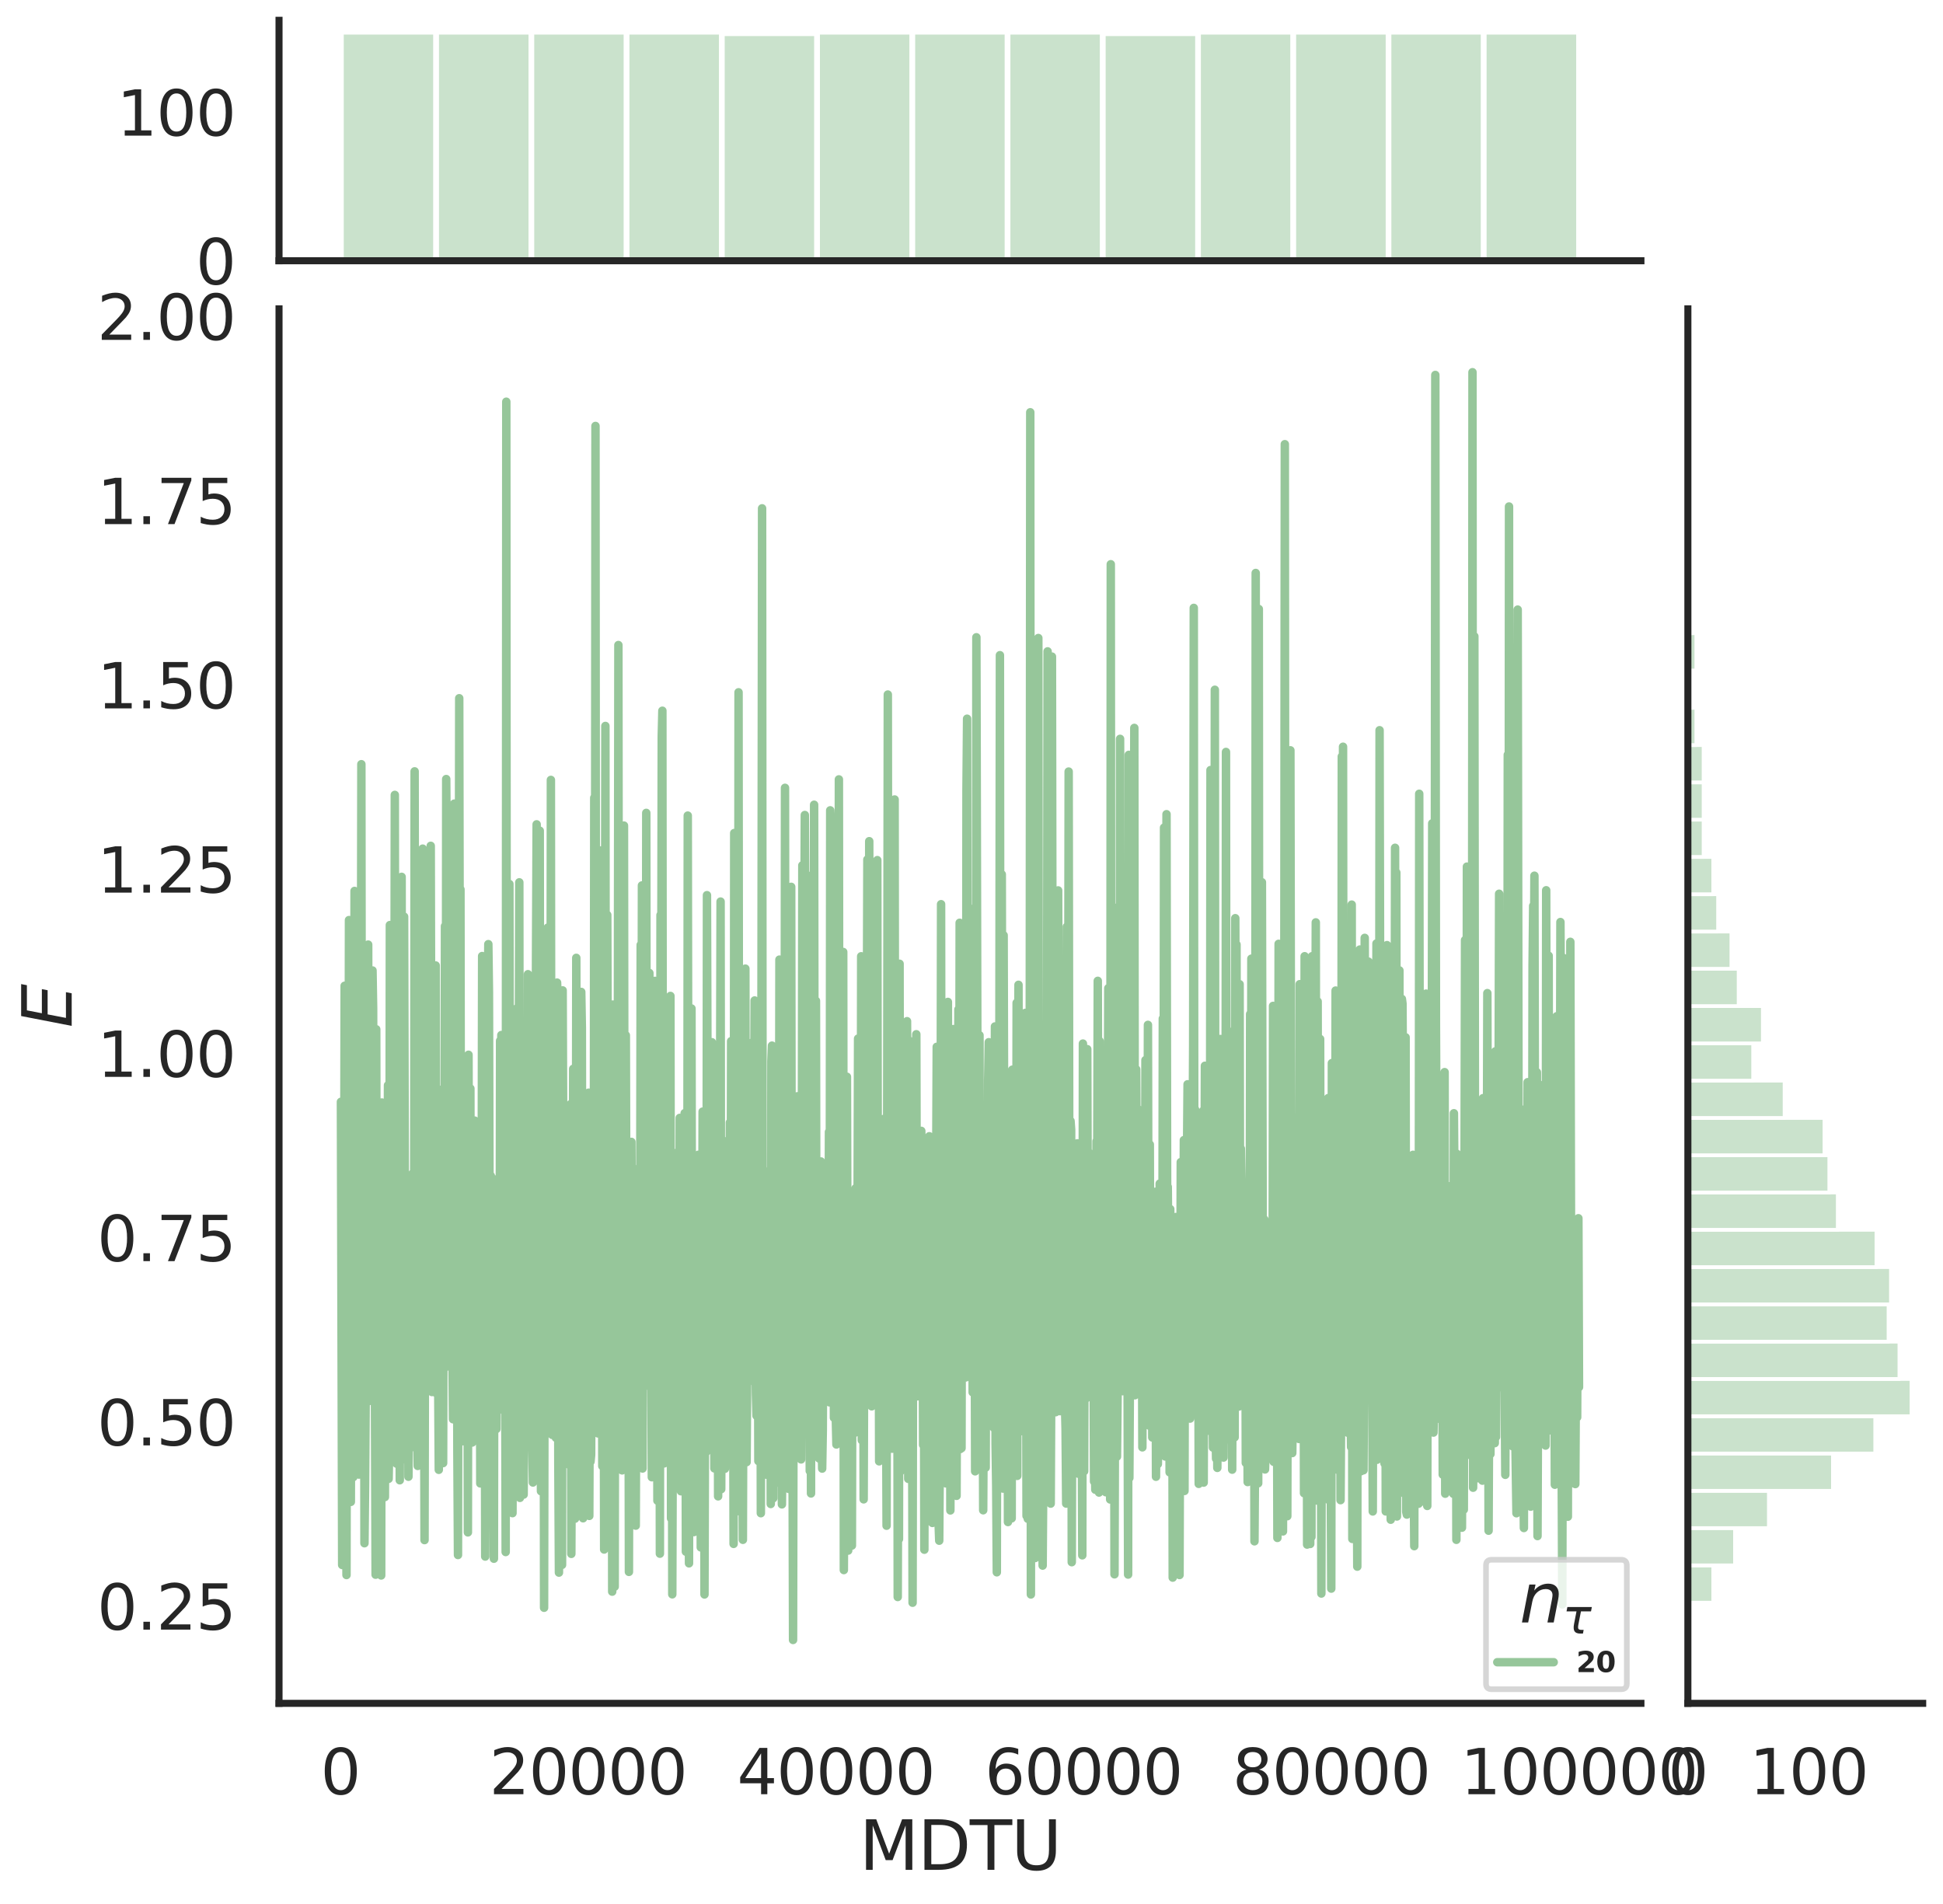 <?xml version="1.0" encoding="utf-8" standalone="no"?>
<!DOCTYPE svg PUBLIC "-//W3C//DTD SVG 1.1//EN"
  "http://www.w3.org/Graphics/SVG/1.1/DTD/svg11.dtd">
<svg height="675.079pt" version="1.1" viewBox="0 0 688.772 675.079" width="688.772pt" xmlns="http://www.w3.org/2000/svg" xmlns:xlink="http://www.w3.org/1999/xlink">
 <defs>
  <style type="text/css">*{stroke-linecap:butt;stroke-linejoin:round;}</style>
 </defs>
 <g id="figure_1">
  <g id="patch_1">
   <path d="M 0 675.079 
L 688.772 675.079 
L 688.772 0 
L 0 0 
z
" style="fill:#ffffff;"/>
  </g>
  <g id="axes_1">
   <g id="patch_2">
    <path d="M 98.912 603.86 
L 581.687 603.86 
L 581.687 109.485 
L 98.912 109.485 
z
" style="fill:none;"/>
   </g>
   <g id="matplotlib.axis_1">
    <g id="xtick_1">
     <g id="text_1">
      <!-- 0 -->
      <g style="fill:#262626;" transform="translate(113.638 636.077)scale(0.22 -0.22)">
       <defs>
        <path d="M 2034 4250 
Q 1547 4250 1301 3770 
Q 1056 3291 1056 2328 
Q 1056 1369 1301 889 
Q 1547 409 2034 409 
Q 2525 409 2770 889 
Q 3016 1369 3016 2328 
Q 3016 3291 2770 3770 
Q 2525 4250 2034 4250 
z
M 2034 4750 
Q 2819 4750 3233 4129 
Q 3647 3509 3647 2328 
Q 3647 1150 3233 529 
Q 2819 -91 2034 -91 
Q 1250 -91 836 529 
Q 422 1150 422 2328 
Q 422 3509 836 4129 
Q 1250 4750 2034 4750 
z
" id="DejaVuSans-30" transform="scale(0.016)"/>
       </defs>
       <use xlink:href="#DejaVuSans-30"/>
      </g>
     </g>
    </g>
    <g id="xtick_2">
     <g id="text_2">
      <!-- 20000 -->
      <g style="fill:#262626;" transform="translate(173.464 636.077)scale(0.22 -0.22)">
       <defs>
        <path d="M 1228 531 
L 3431 531 
L 3431 0 
L 469 0 
L 469 531 
Q 828 903 1448 1529 
Q 2069 2156 2228 2338 
Q 2531 2678 2651 2914 
Q 2772 3150 2772 3378 
Q 2772 3750 2511 3984 
Q 2250 4219 1831 4219 
Q 1534 4219 1204 4116 
Q 875 4013 500 3803 
L 500 4441 
Q 881 4594 1212 4672 
Q 1544 4750 1819 4750 
Q 2544 4750 2975 4387 
Q 3406 4025 3406 3419 
Q 3406 3131 3298 2873 
Q 3191 2616 2906 2266 
Q 2828 2175 2409 1742 
Q 1991 1309 1228 531 
z
" id="DejaVuSans-32" transform="scale(0.016)"/>
       </defs>
       <use xlink:href="#DejaVuSans-32"/>
       <use x="63.623" xlink:href="#DejaVuSans-30"/>
       <use x="127.246" xlink:href="#DejaVuSans-30"/>
       <use x="190.869" xlink:href="#DejaVuSans-30"/>
       <use x="254.492" xlink:href="#DejaVuSans-30"/>
      </g>
     </g>
    </g>
    <g id="xtick_3">
     <g id="text_3">
      <!-- 40000 -->
      <g style="fill:#262626;" transform="translate(261.285 636.077)scale(0.22 -0.22)">
       <defs>
        <path d="M 2419 4116 
L 825 1625 
L 2419 1625 
L 2419 4116 
z
M 2253 4666 
L 3047 4666 
L 3047 1625 
L 3713 1625 
L 3713 1100 
L 3047 1100 
L 3047 0 
L 2419 0 
L 2419 1100 
L 313 1100 
L 313 1709 
L 2253 4666 
z
" id="DejaVuSans-34" transform="scale(0.016)"/>
       </defs>
       <use xlink:href="#DejaVuSans-34"/>
       <use x="63.623" xlink:href="#DejaVuSans-30"/>
       <use x="127.246" xlink:href="#DejaVuSans-30"/>
       <use x="190.869" xlink:href="#DejaVuSans-30"/>
       <use x="254.492" xlink:href="#DejaVuSans-30"/>
      </g>
     </g>
    </g>
    <g id="xtick_4">
     <g id="text_4">
      <!-- 60000 -->
      <g style="fill:#262626;" transform="translate(349.107 636.077)scale(0.22 -0.22)">
       <defs>
        <path d="M 2113 2584 
Q 1688 2584 1439 2293 
Q 1191 2003 1191 1497 
Q 1191 994 1439 701 
Q 1688 409 2113 409 
Q 2538 409 2786 701 
Q 3034 994 3034 1497 
Q 3034 2003 2786 2293 
Q 2538 2584 2113 2584 
z
M 3366 4563 
L 3366 3988 
Q 3128 4100 2886 4159 
Q 2644 4219 2406 4219 
Q 1781 4219 1451 3797 
Q 1122 3375 1075 2522 
Q 1259 2794 1537 2939 
Q 1816 3084 2150 3084 
Q 2853 3084 3261 2657 
Q 3669 2231 3669 1497 
Q 3669 778 3244 343 
Q 2819 -91 2113 -91 
Q 1303 -91 875 529 
Q 447 1150 447 2328 
Q 447 3434 972 4092 
Q 1497 4750 2381 4750 
Q 2619 4750 2861 4703 
Q 3103 4656 3366 4563 
z
" id="DejaVuSans-36" transform="scale(0.016)"/>
       </defs>
       <use xlink:href="#DejaVuSans-36"/>
       <use x="63.623" xlink:href="#DejaVuSans-30"/>
       <use x="127.246" xlink:href="#DejaVuSans-30"/>
       <use x="190.869" xlink:href="#DejaVuSans-30"/>
       <use x="254.492" xlink:href="#DejaVuSans-30"/>
      </g>
     </g>
    </g>
    <g id="xtick_5">
     <g id="text_5">
      <!-- 80000 -->
      <g style="fill:#262626;" transform="translate(436.928 636.077)scale(0.22 -0.22)">
       <defs>
        <path d="M 2034 2216 
Q 1584 2216 1326 1975 
Q 1069 1734 1069 1313 
Q 1069 891 1326 650 
Q 1584 409 2034 409 
Q 2484 409 2743 651 
Q 3003 894 3003 1313 
Q 3003 1734 2745 1975 
Q 2488 2216 2034 2216 
z
M 1403 2484 
Q 997 2584 770 2862 
Q 544 3141 544 3541 
Q 544 4100 942 4425 
Q 1341 4750 2034 4750 
Q 2731 4750 3128 4425 
Q 3525 4100 3525 3541 
Q 3525 3141 3298 2862 
Q 3072 2584 2669 2484 
Q 3125 2378 3379 2068 
Q 3634 1759 3634 1313 
Q 3634 634 3220 271 
Q 2806 -91 2034 -91 
Q 1263 -91 848 271 
Q 434 634 434 1313 
Q 434 1759 690 2068 
Q 947 2378 1403 2484 
z
M 1172 3481 
Q 1172 3119 1398 2916 
Q 1625 2713 2034 2713 
Q 2441 2713 2670 2916 
Q 2900 3119 2900 3481 
Q 2900 3844 2670 4047 
Q 2441 4250 2034 4250 
Q 1625 4250 1398 4047 
Q 1172 3844 1172 3481 
z
" id="DejaVuSans-38" transform="scale(0.016)"/>
       </defs>
       <use xlink:href="#DejaVuSans-38"/>
       <use x="63.623" xlink:href="#DejaVuSans-30"/>
       <use x="127.246" xlink:href="#DejaVuSans-30"/>
       <use x="190.869" xlink:href="#DejaVuSans-30"/>
       <use x="254.492" xlink:href="#DejaVuSans-30"/>
      </g>
     </g>
    </g>
    <g id="xtick_6">
     <g id="text_6">
      <!-- 100000 -->
      <g style="fill:#262626;" transform="translate(517.75 636.077)scale(0.22 -0.22)">
       <defs>
        <path d="M 794 531 
L 1825 531 
L 1825 4091 
L 703 3866 
L 703 4441 
L 1819 4666 
L 2450 4666 
L 2450 531 
L 3481 531 
L 3481 0 
L 794 0 
L 794 531 
z
" id="DejaVuSans-31" transform="scale(0.016)"/>
       </defs>
       <use xlink:href="#DejaVuSans-31"/>
       <use x="63.623" xlink:href="#DejaVuSans-30"/>
       <use x="127.246" xlink:href="#DejaVuSans-30"/>
       <use x="190.869" xlink:href="#DejaVuSans-30"/>
       <use x="254.492" xlink:href="#DejaVuSans-30"/>
       <use x="318.115" xlink:href="#DejaVuSans-30"/>
      </g>
     </g>
    </g>
    <g id="text_7">
     <!-- MDTU -->
     <g style="fill:#262626;" transform="translate(304.594 662.888)scale(0.24 -0.24)">
      <defs>
       <path d="M 628 4666 
L 1569 4666 
L 2759 1491 
L 3956 4666 
L 4897 4666 
L 4897 0 
L 4281 0 
L 4281 4097 
L 3078 897 
L 2444 897 
L 1241 4097 
L 1241 0 
L 628 0 
L 628 4666 
z
" id="DejaVuSans-4d" transform="scale(0.016)"/>
       <path d="M 1259 4147 
L 1259 519 
L 2022 519 
Q 2988 519 3436 956 
Q 3884 1394 3884 2338 
Q 3884 3275 3436 3711 
Q 2988 4147 2022 4147 
L 1259 4147 
z
M 628 4666 
L 1925 4666 
Q 3281 4666 3915 4102 
Q 4550 3538 4550 2338 
Q 4550 1131 3912 565 
Q 3275 0 1925 0 
L 628 0 
L 628 4666 
z
" id="DejaVuSans-44" transform="scale(0.016)"/>
       <path d="M -19 4666 
L 3928 4666 
L 3928 4134 
L 2272 4134 
L 2272 0 
L 1638 0 
L 1638 4134 
L -19 4134 
L -19 4666 
z
" id="DejaVuSans-54" transform="scale(0.016)"/>
       <path d="M 556 4666 
L 1191 4666 
L 1191 1831 
Q 1191 1081 1462 751 
Q 1734 422 2344 422 
Q 2950 422 3222 751 
Q 3494 1081 3494 1831 
L 3494 4666 
L 4128 4666 
L 4128 1753 
Q 4128 841 3676 375 
Q 3225 -91 2344 -91 
Q 1459 -91 1007 375 
Q 556 841 556 1753 
L 556 4666 
z
" id="DejaVuSans-55" transform="scale(0.016)"/>
      </defs>
      <use xlink:href="#DejaVuSans-4d"/>
      <use x="86.279" xlink:href="#DejaVuSans-44"/>
      <use x="163.281" xlink:href="#DejaVuSans-54"/>
      <use x="224.365" xlink:href="#DejaVuSans-55"/>
     </g>
    </g>
   </g>
   <g id="matplotlib.axis_2">
    <g id="ytick_1">
     <g id="text_8">
      <!-- 0.25 -->
      <g style="fill:#262626;" transform="translate(34.428 577.731)scale(0.22 -0.22)">
       <defs>
        <path d="M 684 794 
L 1344 794 
L 1344 0 
L 684 0 
L 684 794 
z
" id="DejaVuSans-2e" transform="scale(0.016)"/>
        <path d="M 691 4666 
L 3169 4666 
L 3169 4134 
L 1269 4134 
L 1269 2991 
Q 1406 3038 1543 3061 
Q 1681 3084 1819 3084 
Q 2600 3084 3056 2656 
Q 3513 2228 3513 1497 
Q 3513 744 3044 326 
Q 2575 -91 1722 -91 
Q 1428 -91 1123 -41 
Q 819 9 494 109 
L 494 744 
Q 775 591 1075 516 
Q 1375 441 1709 441 
Q 2250 441 2565 725 
Q 2881 1009 2881 1497 
Q 2881 1984 2565 2268 
Q 2250 2553 1709 2553 
Q 1456 2553 1204 2497 
Q 953 2441 691 2322 
L 691 4666 
z
" id="DejaVuSans-35" transform="scale(0.016)"/>
       </defs>
       <use xlink:href="#DejaVuSans-30"/>
       <use x="63.623" xlink:href="#DejaVuSans-2e"/>
       <use x="95.41" xlink:href="#DejaVuSans-32"/>
       <use x="159.033" xlink:href="#DejaVuSans-35"/>
      </g>
     </g>
    </g>
    <g id="ytick_2">
     <g id="text_9">
      <!-- 0.50 -->
      <g style="fill:#262626;" transform="translate(34.428 512.41)scale(0.22 -0.22)">
       <use xlink:href="#DejaVuSans-30"/>
       <use x="63.623" xlink:href="#DejaVuSans-2e"/>
       <use x="95.41" xlink:href="#DejaVuSans-35"/>
       <use x="159.033" xlink:href="#DejaVuSans-30"/>
      </g>
     </g>
    </g>
    <g id="ytick_3">
     <g id="text_10">
      <!-- 0.75 -->
      <g style="fill:#262626;" transform="translate(34.428 447.089)scale(0.22 -0.22)">
       <defs>
        <path d="M 525 4666 
L 3525 4666 
L 3525 4397 
L 1831 0 
L 1172 0 
L 2766 4134 
L 525 4134 
L 525 4666 
z
" id="DejaVuSans-37" transform="scale(0.016)"/>
       </defs>
       <use xlink:href="#DejaVuSans-30"/>
       <use x="63.623" xlink:href="#DejaVuSans-2e"/>
       <use x="95.41" xlink:href="#DejaVuSans-37"/>
       <use x="159.033" xlink:href="#DejaVuSans-35"/>
      </g>
     </g>
    </g>
    <g id="ytick_4">
     <g id="text_11">
      <!-- 1.00 -->
      <g style="fill:#262626;" transform="translate(34.428 381.768)scale(0.22 -0.22)">
       <use xlink:href="#DejaVuSans-31"/>
       <use x="63.623" xlink:href="#DejaVuSans-2e"/>
       <use x="95.41" xlink:href="#DejaVuSans-30"/>
       <use x="159.033" xlink:href="#DejaVuSans-30"/>
      </g>
     </g>
    </g>
    <g id="ytick_5">
     <g id="text_12">
      <!-- 1.25 -->
      <g style="fill:#262626;" transform="translate(34.428 316.447)scale(0.22 -0.22)">
       <use xlink:href="#DejaVuSans-31"/>
       <use x="63.623" xlink:href="#DejaVuSans-2e"/>
       <use x="95.41" xlink:href="#DejaVuSans-32"/>
       <use x="159.033" xlink:href="#DejaVuSans-35"/>
      </g>
     </g>
    </g>
    <g id="ytick_6">
     <g id="text_13">
      <!-- 1.50 -->
      <g style="fill:#262626;" transform="translate(34.428 251.126)scale(0.22 -0.22)">
       <use xlink:href="#DejaVuSans-31"/>
       <use x="63.623" xlink:href="#DejaVuSans-2e"/>
       <use x="95.41" xlink:href="#DejaVuSans-35"/>
       <use x="159.033" xlink:href="#DejaVuSans-30"/>
      </g>
     </g>
    </g>
    <g id="ytick_7">
     <g id="text_14">
      <!-- 1.75 -->
      <g style="fill:#262626;" transform="translate(34.428 185.805)scale(0.22 -0.22)">
       <use xlink:href="#DejaVuSans-31"/>
       <use x="63.623" xlink:href="#DejaVuSans-2e"/>
       <use x="95.41" xlink:href="#DejaVuSans-37"/>
       <use x="159.033" xlink:href="#DejaVuSans-35"/>
      </g>
     </g>
    </g>
    <g id="ytick_8">
     <g id="text_15">
      <!-- 2.00 -->
      <g style="fill:#262626;" transform="translate(34.428 120.484)scale(0.22 -0.22)">
       <use xlink:href="#DejaVuSans-32"/>
       <use x="63.623" xlink:href="#DejaVuSans-2e"/>
       <use x="95.41" xlink:href="#DejaVuSans-30"/>
       <use x="159.033" xlink:href="#DejaVuSans-30"/>
      </g>
     </g>
    </g>
    <g id="text_16">
     <!-- $E$ -->
     <g style="fill:#262626;" transform="translate(25.436 364.352)rotate(-90)scale(0.24 -0.24)">
      <defs>
       <path d="M 1081 4666 
L 4031 4666 
L 3928 4134 
L 1606 4134 
L 1338 2753 
L 3566 2753 
L 3463 2222 
L 1234 2222 
L 909 531 
L 3284 531 
L 3181 0 
L 172 0 
L 1081 4666 
z
" id="DejaVuSans-Oblique-45" transform="scale(0.016)"/>
      </defs>
      <use transform="translate(0 0.094)" xlink:href="#DejaVuSans-Oblique-45"/>
     </g>
    </g>
   </g>
   <g id="line2d_1">
    <path clip-path="url(#peb5703ef6d)" d="M 120.856 390.615 
L 121.295 554.805 
L 121.515 446.512 
L 121.734 400.717 
L 121.954 451.454 
L 122.174 349.47 
L 122.393 500.954 
L 122.613 457.267 
L 122.832 558.371 
L 123.052 395.187 
L 123.271 373.671 
L 123.491 459.917 
L 123.71 326.184 
L 123.93 427.47 
L 124.15 346.925 
L 124.369 532.437 
L 124.589 441.924 
L 124.808 493.809 
L 125.247 523.663 
L 125.467 476.329 
L 125.686 315.852 
L 125.906 442.443 
L 126.125 494.097 
L 126.345 481.533 
L 126.565 486.442 
L 126.784 498.233 
L 127.004 503.144 
L 127.223 522.754 
L 127.443 401.124 
L 127.662 380.881 
L 127.882 403.86 
L 128.101 270.921 
L 128.321 478.587 
L 128.541 375.168 
L 128.76 386.68 
L 128.98 368.594 
L 129.199 547.099 
L 129.419 526.445 
L 129.638 494.63 
L 129.858 381.846 
L 130.297 493.509 
L 130.517 334.874 
L 130.736 496.719 
L 130.956 434.758 
L 131.395 490.595 
L 131.614 345.81 
L 131.834 457.125 
L 132.053 344.056 
L 132.273 357.456 
L 132.493 449.711 
L 132.712 436.18 
L 133.151 558.256 
L 133.371 364.895 
L 133.59 509.144 
L 133.81 430.061 
L 134.029 415.605 
L 134.249 530.581 
L 134.469 491.133 
L 134.688 551.464 
L 134.908 409.683 
L 135.127 558.524 
L 135.347 390.854 
L 135.566 521.62 
L 135.786 406.924 
L 136.005 422.823 
L 136.225 418.878 
L 136.444 530.732 
L 136.664 469.842 
L 136.884 481.62 
L 137.323 441.142 
L 137.542 384.731 
L 137.762 524.268 
L 137.981 512.606 
L 138.201 327.95 
L 138.42 446.699 
L 139.079 475.789 
L 139.299 468.872 
L 139.518 361.664 
L 139.738 444.602 
L 139.957 281.802 
L 140.177 468.66 
L 140.396 425.188 
L 140.616 518.906 
L 140.836 503.899 
L 141.055 436.302 
L 141.275 459.709 
L 141.494 425.981 
L 141.714 524.774 
L 141.933 438.074 
L 142.153 517.819 
L 142.372 310.856 
L 142.592 507.534 
L 142.812 468.387 
L 143.251 324.959 
L 143.69 494.757 
L 143.909 435.257 
L 144.129 508.977 
L 144.348 429.773 
L 144.568 425.135 
L 144.788 523.528 
L 145.227 454.18 
L 145.446 443.964 
L 145.666 478.973 
L 145.885 457.389 
L 146.105 420.21 
L 146.324 415.984 
L 146.544 438.493 
L 146.763 484.46 
L 146.983 273.453 
L 147.203 446.793 
L 147.422 501.492 
L 147.642 513.628 
L 147.861 504.707 
L 148.081 519.687 
L 148.3 387.36 
L 148.52 510.993 
L 148.739 392.844 
L 148.959 490.43 
L 149.179 496.757 
L 149.398 433.168 
L 149.618 446.498 
L 149.837 300.855 
L 150.057 499.998 
L 150.276 466.274 
L 150.496 545.987 
L 150.715 436.009 
L 150.935 425.48 
L 151.155 450.842 
L 151.594 357.95 
L 151.813 450.823 
L 152.033 385.935 
L 152.252 456.811 
L 152.472 463.054 
L 152.691 299.858 
L 153.131 493.494 
L 153.35 397.079 
L 153.57 441.529 
L 153.789 394.139 
L 154.009 473.187 
L 154.228 485.973 
L 154.448 342.278 
L 154.667 493.9 
L 154.887 474.62 
L 155.107 386.012 
L 155.326 488.164 
L 155.546 521.071 
L 155.765 423.037 
L 155.985 473.221 
L 156.204 401.089 
L 156.424 490.146 
L 156.643 500.449 
L 156.863 433.267 
L 157.082 518.693 
L 157.302 431.658 
L 157.522 485.082 
L 157.741 328.323 
L 157.961 484.672 
L 158.18 276.186 
L 158.4 308 
L 158.619 438.691 
L 158.839 437.968 
L 159.058 439.624 
L 159.278 459.937 
L 159.498 461.65 
L 159.937 362.699 
L 160.156 380.162 
L 160.376 479.352 
L 160.595 503.143 
L 161.034 284.898 
L 161.254 441.395 
L 161.693 484.14 
L 161.913 421.593 
L 162.132 514.494 
L 162.352 551.274 
L 162.791 247.534 
L 163.01 366.546 
L 163.23 315.29 
L 163.45 492.427 
L 163.669 409.514 
L 163.889 507.085 
L 164.108 510.926 
L 164.328 508.776 
L 164.986 406.375 
L 165.206 407.018 
L 165.426 431.341 
L 165.645 422.971 
L 165.865 543.252 
L 166.084 373.932 
L 166.304 464.626 
L 166.743 385.882 
L 166.962 499.183 
L 167.182 451.227 
L 167.401 511.391 
L 167.621 399.493 
L 167.841 416.84 
L 168.06 470.829 
L 168.28 397.272 
L 168.499 472.195 
L 168.719 401.975 
L 168.938 439.099 
L 169.158 428.86 
L 169.377 479.915 
L 169.597 430.5 
L 169.817 443.934 
L 170.036 402.937 
L 170.256 525.892 
L 170.475 466.496 
L 170.695 456.941 
L 170.914 338.934 
L 171.134 509.116 
L 171.353 361.912 
L 171.573 479.756 
L 171.793 449.66 
L 172.012 551.822 
L 172.232 340.574 
L 172.671 511.741 
L 172.89 358.214 
L 173.11 334.713 
L 173.329 351.724 
L 173.769 510.204 
L 173.988 416.851 
L 174.208 521.588 
L 174.427 431.967 
L 175.086 552.587 
L 175.305 418.133 
L 175.525 422.577 
L 175.745 492.544 
L 175.964 506.612 
L 176.403 418.434 
L 176.623 471.821 
L 176.842 453.413 
L 177.062 499.746 
L 177.281 368.969 
L 177.501 476.159 
L 177.72 366.939 
L 177.94 455.839 
L 178.16 494.428 
L 178.379 440.65 
L 178.599 437.627 
L 178.818 499.404 
L 179.038 459.283 
L 179.257 550.215 
L 179.477 142.411 
L 179.696 499.819 
L 180.136 401.001 
L 180.355 402.544 
L 180.575 313.391 
L 180.794 443.113 
L 181.014 456.746 
L 181.233 428.73 
L 181.453 468.163 
L 181.672 536.435 
L 181.892 478.568 
L 182.112 450.447 
L 182.331 486.078 
L 182.551 400.871 
L 182.77 427.251 
L 183.209 357.496 
L 183.648 484.417 
L 184.088 312.803 
L 184.307 531.015 
L 184.527 492.734 
L 184.746 423.661 
L 184.966 503.085 
L 185.185 472.735 
L 185.405 493.206 
L 185.624 529.859 
L 185.844 492.443 
L 186.063 493.271 
L 186.283 390.261 
L 186.503 388.152 
L 186.942 492.244 
L 187.161 345.371 
L 187.82 478.858 
L 188.039 482.369 
L 188.259 405.511 
L 188.698 513.095 
L 188.918 525.567 
L 189.137 449.67 
L 189.357 439.982 
L 189.576 476.376 
L 190.015 339.516 
L 190.235 292.242 
L 190.455 482.132 
L 190.674 504.124 
L 190.894 468.665 
L 191.113 507.847 
L 191.333 294.497 
L 191.552 482.083 
L 191.772 528.653 
L 191.991 359.406 
L 192.211 470.962 
L 192.431 476.63 
L 192.65 383.639 
L 192.87 569.973 
L 193.089 446.051 
L 193.528 473.269 
L 193.748 404.541 
L 193.967 404.399 
L 194.187 328.844 
L 194.407 484.061 
L 194.626 465.349 
L 194.846 381.636 
L 195.065 473.221 
L 195.285 276.49 
L 195.504 506.863 
L 195.724 508.669 
L 195.943 469.979 
L 196.163 505.458 
L 196.382 489.028 
L 196.602 496.551 
L 196.822 427.061 
L 197.041 509.682 
L 197.48 348.35 
L 197.7 354.351 
L 197.919 518.103 
L 198.139 557.511 
L 198.358 462.862 
L 198.578 420.396 
L 198.798 407.39 
L 199.237 554.78 
L 199.456 351.112 
L 199.676 408.849 
L 199.895 436.286 
L 200.115 514.738 
L 200.334 506.571 
L 200.554 463.01 
L 200.774 514.922 
L 201.213 471.591 
L 201.432 421.211 
L 201.652 499.373 
L 201.871 519.383 
L 202.31 391.413 
L 202.53 550.871 
L 202.75 498.324 
L 202.969 514.902 
L 203.189 378.922 
L 203.408 387.687 
L 203.847 538.394 
L 204.067 505.697 
L 204.286 339.571 
L 204.506 435.54 
L 204.726 382.037 
L 204.945 493.648 
L 205.165 419.568 
L 205.384 482.857 
L 205.604 508.533 
L 205.823 448.209 
L 206.043 351.648 
L 206.262 364.353 
L 206.482 507.762 
L 206.701 538.246 
L 206.921 432.782 
L 207.141 423.354 
L 207.36 515.218 
L 207.799 435.838 
L 208.019 498.316 
L 208.238 501.46 
L 208.458 411.705 
L 208.677 387.374 
L 208.897 537.408 
L 209.117 472.791 
L 209.336 518.147 
L 209.556 515.713 
L 209.775 439.719 
L 209.995 429.574 
L 210.434 505.183 
L 210.653 282.827 
L 210.873 436.159 
L 211.093 151.008 
L 211.312 484.29 
L 211.532 472.868 
L 211.751 472.586 
L 211.971 508.166 
L 212.41 418.091 
L 212.629 445.077 
L 212.849 301.532 
L 213.069 416.66 
L 213.288 409.588 
L 213.508 519.741 
L 213.727 495.714 
L 213.947 433.719 
L 214.166 549.328 
L 214.386 448.122 
L 214.605 257.362 
L 214.825 532.643 
L 215.264 324.345 
L 215.703 459.397 
L 216.142 370.908 
L 216.362 411.772 
L 216.581 518.875 
L 216.801 412.087 
L 217.02 564.262 
L 217.24 356.143 
L 217.46 383.002 
L 217.679 511.623 
L 217.899 562.501 
L 218.118 410.728 
L 218.338 476.181 
L 218.557 405.623 
L 218.777 434.062 
L 218.996 400.71 
L 219.216 228.679 
L 219.436 460.265 
L 219.655 497.019 
L 219.875 339.758 
L 220.094 509.868 
L 220.314 435.684 
L 220.533 521.268 
L 220.753 445.06 
L 220.972 460.579 
L 221.192 292.687 
L 221.412 464.436 
L 221.631 473.796 
L 221.851 367.024 
L 222.07 446.602 
L 222.29 460.728 
L 222.509 489.35 
L 222.729 433.929 
L 222.948 557.252 
L 223.168 443.773 
L 223.388 427.298 
L 223.607 479.469 
L 223.827 404.819 
L 224.046 445.035 
L 224.266 516.188 
L 224.485 496.603 
L 224.705 518.442 
L 225.144 414.503 
L 225.364 540.864 
L 225.583 478.976 
L 225.803 465.655 
L 226.022 430.137 
L 226.242 458.268 
L 226.461 432.919 
L 226.681 461.783 
L 226.9 454.99 
L 227.12 334.968 
L 227.339 455.258 
L 227.559 313.901 
L 227.779 520.608 
L 227.998 440.115 
L 228.218 418.867 
L 228.437 487.01 
L 228.657 455.412 
L 228.876 491.292 
L 229.096 288.18 
L 229.315 489.953 
L 229.535 490.747 
L 230.194 344.934 
L 230.413 489.816 
L 230.633 424.808 
L 231.072 523.707 
L 231.291 500.903 
L 231.511 424.47 
L 231.731 469.226 
L 231.95 466.761 
L 232.17 347.739 
L 232.389 504.998 
L 232.828 403.671 
L 233.048 532.009 
L 233.267 452.209 
L 233.487 415.419 
L 233.707 401.197 
L 233.926 550.805 
L 234.146 324.394 
L 234.365 377.803 
L 234.585 260.978 
L 234.804 251.968 
L 235.024 496.213 
L 235.243 492.509 
L 235.463 518.787 
L 235.683 428.444 
L 235.902 436.497 
L 236.122 472.566 
L 236.341 432.962 
L 236.561 433.665 
L 236.78 455.672 
L 237 491.114 
L 237.219 456.814 
L 237.439 480.295 
L 237.658 353.074 
L 237.878 538.292 
L 238.098 411.621 
L 238.317 565.209 
L 238.756 419.592 
L 238.976 413.606 
L 239.195 495.996 
L 239.415 474.72 
L 239.634 408.771 
L 239.854 459.244 
L 240.074 418.623 
L 240.293 484.718 
L 240.513 455.395 
L 240.732 493.026 
L 240.952 396.318 
L 241.171 431.307 
L 241.391 528.67 
L 241.61 507.252 
L 241.83 500.707 
L 242.269 464.627 
L 242.489 464.433 
L 242.708 394.631 
L 242.928 444.318 
L 243.147 550.101 
L 243.367 402.928 
L 243.586 520.578 
L 243.806 289.141 
L 244.245 554.228 
L 244.465 381.329 
L 244.684 465.769 
L 244.904 472.996 
L 245.123 357.523 
L 245.343 492.678 
L 245.562 421.953 
L 245.782 505.132 
L 246.002 543.147 
L 246.221 488.279 
L 246.441 464.284 
L 246.66 511.889 
L 246.88 459.199 
L 247.099 486.832 
L 247.319 529.845 
L 247.538 409.402 
L 247.758 418.921 
L 247.977 465.871 
L 248.197 453.459 
L 248.417 548.573 
L 248.636 490.022 
L 248.856 485.891 
L 249.075 394.09 
L 249.295 503.321 
L 249.514 396.496 
L 249.734 565.26 
L 249.953 487.104 
L 250.173 475.067 
L 250.393 514.711 
L 250.612 317.348 
L 251.051 469.304 
L 251.271 473.248 
L 251.49 468.441 
L 251.71 459.095 
L 252.149 376.986 
L 252.369 369.491 
L 252.808 457.742 
L 253.027 464.856 
L 253.247 520.57 
L 253.686 386.467 
L 253.905 402.208 
L 254.125 492.656 
L 254.345 418.539 
L 254.564 530.479 
L 255.003 418.654 
L 255.223 401.733 
L 255.442 319.623 
L 255.662 527.936 
L 256.101 404.204 
L 256.321 482.571 
L 256.54 479.778 
L 256.76 429.611 
L 256.979 520.692 
L 257.199 473.3 
L 257.418 465.493 
L 257.638 515.622 
L 257.857 478.658 
L 258.077 496.59 
L 258.296 443.784 
L 258.516 477.192 
L 258.736 397.954 
L 258.955 478.495 
L 259.175 369.105 
L 259.394 498.995 
L 259.614 451.713 
L 259.833 462.614 
L 260.053 547.334 
L 260.272 295.329 
L 260.492 338.14 
L 260.712 487.183 
L 260.931 479.026 
L 261.151 393.135 
L 261.37 535.754 
L 261.59 521.857 
L 261.809 245.428 
L 262.029 499.972 
L 262.248 460.154 
L 262.468 456.656 
L 262.688 527.455 
L 262.907 498.436 
L 263.127 505.723 
L 263.346 545.886 
L 263.566 467.303 
L 263.785 474.638 
L 264.224 343.395 
L 264.444 477.525 
L 264.664 518.348 
L 265.542 379.626 
L 265.761 489.63 
L 265.981 444.492 
L 266.2 433.974 
L 266.42 473.405 
L 266.859 369.438 
L 267.079 393.354 
L 267.298 403.481 
L 267.518 354.685 
L 267.737 472.801 
L 267.957 494.322 
L 268.176 501.916 
L 268.615 440.687 
L 268.835 517.972 
L 269.055 419.864 
L 269.274 436.119 
L 269.494 410.334 
L 269.713 536.452 
L 270.152 180.212 
L 270.372 489.405 
L 270.591 414.661 
L 270.811 494.903 
L 271.25 464.898 
L 271.47 431.486 
L 271.689 522.791 
L 271.909 514.828 
L 272.128 471.926 
L 272.348 462.372 
L 272.567 520.435 
L 272.787 463.895 
L 273.007 452.43 
L 273.226 533.189 
L 273.446 376.222 
L 273.665 370.687 
L 274.104 531.166 
L 274.324 416.519 
L 274.543 426.182 
L 274.763 499.115 
L 274.983 490.628 
L 275.202 525.648 
L 275.422 376.193 
L 275.861 498.909 
L 276.08 473.138 
L 276.3 340.2 
L 276.739 500.169 
L 276.959 449.46 
L 277.178 533.326 
L 277.398 509.604 
L 277.617 457.119 
L 277.837 505.33 
L 278.056 518.604 
L 278.276 279.298 
L 278.495 483.338 
L 278.715 404.828 
L 278.934 370.197 
L 279.154 469.173 
L 279.374 491.757 
L 279.593 527.836 
L 279.813 429.087 
L 280.032 460.3 
L 280.252 435.221 
L 280.471 314.394 
L 280.691 464.847 
L 280.91 498.776 
L 281.13 581.388 
L 281.35 464.052 
L 281.569 504.194 
L 281.789 493.069 
L 282.008 409.19 
L 282.228 497.175 
L 282.447 491.868 
L 282.667 388.652 
L 282.886 453.451 
L 283.106 448.323 
L 283.326 470.577 
L 283.545 462.315 
L 283.765 409.917 
L 283.984 517.384 
L 284.204 445.174 
L 284.423 306.778 
L 284.643 445.64 
L 284.862 493.589 
L 285.082 342.645 
L 285.302 288.931 
L 285.521 336.496 
L 285.741 482.796 
L 285.96 450.845 
L 286.399 426.432 
L 286.619 443.035 
L 286.838 469.075 
L 287.058 521.481 
L 287.278 434.825 
L 287.497 529.455 
L 287.717 310.342 
L 287.936 451.642 
L 288.375 510.337 
L 288.595 285.289 
L 288.814 463.92 
L 289.034 504.299 
L 289.253 354.81 
L 289.473 514.788 
L 289.693 467.765 
L 289.912 514.634 
L 290.132 422.084 
L 290.351 517.048 
L 290.571 416.886 
L 290.79 443.314 
L 291.01 411.756 
L 291.229 505.968 
L 291.449 520.639 
L 291.669 507.181 
L 291.888 450.329 
L 292.108 458.468 
L 292.327 422.116 
L 292.547 435.569 
L 292.766 419.309 
L 292.986 418.994 
L 293.205 436.839 
L 293.425 473.644 
L 293.645 476.005 
L 293.864 401.284 
L 294.084 497.153 
L 294.303 287.275 
L 294.523 291.341 
L 294.742 400.669 
L 294.962 439.325 
L 295.181 377.192 
L 295.621 502.61 
L 295.84 359.175 
L 296.06 466.585 
L 296.279 502.594 
L 296.499 512.097 
L 296.938 341.342 
L 297.157 501.754 
L 297.377 276.303 
L 297.597 472.894 
L 297.816 448.849 
L 298.036 367.507 
L 298.255 414.119 
L 298.475 497.58 
L 298.694 449.104 
L 298.914 337.487 
L 299.133 556.608 
L 299.353 505.966 
L 299.572 397.89 
L 299.792 413.606 
L 300.012 446.659 
L 300.231 381.731 
L 300.67 549.71 
L 301.109 480.187 
L 301.329 514.078 
L 301.548 448.203 
L 301.768 431.89 
L 301.988 547.934 
L 302.207 447.636 
L 302.646 490.947 
L 302.866 437.013 
L 303.085 507.92 
L 303.305 421.245 
L 303.744 428.492 
L 303.964 440.685 
L 304.183 368.191 
L 304.622 447.111 
L 305.061 482.903 
L 305.281 339.014 
L 305.5 510.576 
L 305.72 500.61 
L 305.94 432.376 
L 306.159 531.537 
L 306.379 467.959 
L 306.598 350.822 
L 306.818 428.822 
L 307.037 446.498 
L 307.476 304.703 
L 307.696 464.039 
L 307.915 420.147 
L 308.135 298.21 
L 308.355 437.587 
L 308.574 381.586 
L 308.794 405.895 
L 309.013 498.562 
L 309.233 323.529 
L 309.452 457.196 
L 309.672 475.365 
L 309.891 467.9 
L 310.331 385.817 
L 310.55 486.517 
L 310.77 415.454 
L 310.989 304.926 
L 311.209 452.116 
L 311.428 427.041 
L 311.648 518.063 
L 311.867 459.498 
L 312.087 502.305 
L 312.307 425.707 
L 312.526 439.46 
L 312.746 416.696 
L 312.965 450.621 
L 313.185 465.61 
L 313.404 396.635 
L 313.624 489.147 
L 313.843 449.291 
L 314.063 482.609 
L 314.283 540.888 
L 314.722 246.224 
L 314.941 443.603 
L 315.161 357.743 
L 315.38 329.161 
L 315.6 442.147 
L 315.819 424.385 
L 316.039 452.432 
L 316.259 513.581 
L 316.698 452.417 
L 316.917 474.619 
L 317.137 283.424 
L 317.356 486.009 
L 317.576 392.868 
L 317.795 439.948 
L 318.015 390.207 
L 318.234 566.159 
L 318.454 489.039 
L 318.674 545.641 
L 318.893 341.67 
L 319.113 521.74 
L 319.771 402.849 
L 319.991 487.521 
L 320.21 460.591 
L 320.43 464.317 
L 320.65 375.129 
L 320.869 367.099 
L 321.089 443.83 
L 321.308 476.351 
L 321.528 362.025 
L 321.747 412.432 
L 321.967 524.268 
L 322.406 369.009 
L 322.626 392.638 
L 322.845 494.254 
L 323.065 391.54 
L 323.504 568.192 
L 323.723 432.123 
L 324.162 457.013 
L 324.382 442.573 
L 324.602 444.939 
L 324.821 366.659 
L 325.041 463.499 
L 325.26 495.016 
L 325.48 434.292 
L 325.699 408.537 
L 325.919 490.464 
L 326.138 437.914 
L 326.358 473.234 
L 326.578 400.907 
L 326.797 416.81 
L 327.017 449.889 
L 327.236 512.249 
L 327.456 454.771 
L 327.675 549.388 
L 327.895 459.747 
L 328.114 508.641 
L 328.334 406.75 
L 328.553 477.137 
L 328.773 471.955 
L 328.993 439.889 
L 329.212 506.949 
L 329.432 402.819 
L 329.651 507.544 
L 329.871 421.31 
L 330.09 503.847 
L 330.31 411.342 
L 330.529 539.903 
L 330.749 493.414 
L 330.969 507.939 
L 331.188 494.924 
L 331.408 439.266 
L 331.627 525.382 
L 331.847 419.781 
L 332.066 371.113 
L 332.286 496.559 
L 332.505 440.455 
L 332.725 540.127 
L 332.945 546.202 
L 333.164 514.294 
L 333.384 439.089 
L 333.603 320.551 
L 333.823 518.27 
L 334.042 519.875 
L 334.262 490.094 
L 334.481 377.028 
L 334.701 374.422 
L 334.921 400.997 
L 335.36 525.889 
L 335.579 513.064 
L 336.018 355.199 
L 336.238 442.372 
L 336.457 470.621 
L 336.677 444.774 
L 336.897 535.466 
L 337.336 416.008 
L 337.555 431.311 
L 337.775 408.962 
L 337.994 364.826 
L 338.433 511.689 
L 338.653 390.488 
L 338.872 417.696 
L 339.092 530.298 
L 339.312 455.09 
L 339.531 437.14 
L 339.751 357.846 
L 339.97 459.767 
L 340.19 327.14 
L 340.409 513.702 
L 340.629 486.917 
L 340.848 513.398 
L 341.068 396.216 
L 341.288 458.539 
L 341.507 396.697 
L 341.727 387.156 
L 342.166 483.908 
L 342.385 488.309 
L 342.605 280.215 
L 342.824 254.794 
L 343.044 424.458 
L 343.264 439.408 
L 343.483 361.462 
L 343.703 427.083 
L 343.922 408.829 
L 344.142 401.398 
L 344.361 322.236 
L 344.581 359.459 
L 344.8 493.602 
L 345.02 481.743 
L 345.24 338.131 
L 345.679 521.604 
L 345.898 462.777 
L 346.118 225.924 
L 346.776 506.736 
L 347.216 367.003 
L 347.435 497.021 
L 347.655 509.308 
L 347.874 417.131 
L 348.094 482.015 
L 348.313 473.939 
L 348.533 535.409 
L 348.752 491.757 
L 348.972 483.007 
L 349.191 464.621 
L 349.411 520.301 
L 349.631 442.824 
L 349.85 446.508 
L 350.07 437.214 
L 350.289 382.738 
L 350.509 369.478 
L 350.948 487.534 
L 351.167 464.231 
L 351.607 386.333 
L 351.826 486.944 
L 352.265 506.133 
L 352.704 363.889 
L 352.924 511.738 
L 353.143 526.668 
L 353.363 557.401 
L 353.583 424.162 
L 353.802 399.952 
L 354.022 437.398 
L 354.241 393.267 
L 354.461 232.271 
L 354.68 478.534 
L 354.9 496.362 
L 355.119 309.973 
L 355.559 527.726 
L 355.778 331.567 
L 356.217 494.509 
L 356.437 519.348 
L 356.656 391.186 
L 356.876 397.504 
L 357.095 397.317 
L 357.315 539.582 
L 357.535 523.782 
L 357.754 472.309 
L 357.974 392.681 
L 358.193 450.621 
L 358.413 397.84 
L 358.632 538.274 
L 358.852 379.225 
L 359.071 472.039 
L 359.291 515.15 
L 359.51 394.607 
L 360.169 487.92 
L 360.389 355.523 
L 360.608 523.216 
L 360.828 392.321 
L 361.047 349.128 
L 361.267 492.683 
L 361.486 386.796 
L 361.706 507.447 
L 361.926 500.986 
L 362.145 460.034 
L 362.365 443.603 
L 362.584 482.821 
L 362.804 462.464 
L 363.023 498.422 
L 363.243 375.352 
L 363.462 359.092 
L 363.902 537.41 
L 364.121 458.263 
L 364.341 538.431 
L 364.56 432.289 
L 364.78 422.016 
L 364.999 417.754 
L 365.219 146.153 
L 365.438 565.262 
L 365.658 415.825 
L 365.878 410.259 
L 366.097 460.281 
L 366.317 413.64 
L 366.536 519.375 
L 366.756 452.763 
L 366.975 552.339 
L 367.414 369.327 
L 367.634 454.448 
L 367.854 473.345 
L 368.073 226.188 
L 368.293 481.001 
L 368.512 534.435 
L 368.732 497.416 
L 368.951 532.733 
L 369.171 493.134 
L 369.39 490.698 
L 369.61 555.025 
L 369.829 524.592 
L 370.049 433.315 
L 370.269 517.978 
L 370.488 467.652 
L 370.708 456.549 
L 370.927 439.222 
L 371.147 396.61 
L 371.366 230.918 
L 371.586 492.354 
L 371.805 477.879 
L 372.025 477.281 
L 372.245 364.603 
L 372.464 533.057 
L 372.684 486.154 
L 372.903 232.775 
L 373.123 368.088 
L 373.342 366.559 
L 373.562 436.229 
L 373.781 454.315 
L 374.221 500.645 
L 374.44 412.949 
L 374.66 443.388 
L 374.879 329.185 
L 375.099 315.666 
L 375.318 396.843 
L 375.538 433.158 
L 375.757 500.276 
L 375.977 367.808 
L 376.416 485.649 
L 376.636 465.025 
L 376.855 430.742 
L 377.075 433.449 
L 377.294 419.493 
L 377.514 497.681 
L 377.733 506.66 
L 377.953 533.041 
L 378.173 328.532 
L 378.392 469.189 
L 378.612 414.274 
L 378.831 273.53 
L 379.051 418.546 
L 379.27 486.786 
L 379.49 397.395 
L 379.709 400.461 
L 379.929 553.817 
L 380.148 468.561 
L 380.368 438.878 
L 380.807 487.359 
L 381.027 422.13 
L 381.466 501.088 
L 381.905 405.334 
L 382.344 522.483 
L 382.564 495.907 
L 382.783 414.75 
L 383.003 483.988 
L 383.222 485.758 
L 383.442 490.393 
L 383.661 551.383 
L 383.881 369.962 
L 384.1 410.192 
L 384.32 521.57 
L 384.54 445.414 
L 384.759 423.613 
L 384.979 495.789 
L 385.198 457.418 
L 385.418 371.938 
L 385.637 448.301 
L 385.857 408.424 
L 386.076 483.217 
L 386.296 412.185 
L 386.516 442.565 
L 386.735 444.232 
L 386.955 487.975 
L 387.174 425.179 
L 387.394 490.431 
L 387.613 468.583 
L 387.833 525.209 
L 388.052 511.108 
L 388.272 528.125 
L 388.711 404.579 
L 388.931 422.364 
L 389.15 347.725 
L 389.589 529.129 
L 389.809 369.087 
L 390.028 510.789 
L 390.248 478.284 
L 390.467 427.865 
L 390.687 477.369 
L 390.907 465.293 
L 391.126 390.547 
L 391.346 467.108 
L 392.004 529.017 
L 392.224 519.144 
L 392.443 484.934 
L 392.883 350.322 
L 393.102 429.488 
L 393.322 367.779 
L 393.541 531.581 
L 393.761 200.028 
L 393.98 501.155 
L 394.2 400.316 
L 394.419 440.149 
L 394.639 408.145 
L 394.859 404.4 
L 395.078 558.12 
L 395.298 481.717 
L 395.517 493.367 
L 395.737 377.871 
L 395.956 516.397 
L 396.176 493.981 
L 396.615 321.246 
L 396.835 451.834 
L 397.054 261.933 
L 397.274 487.891 
L 397.493 480.298 
L 397.713 368.621 
L 397.932 493.189 
L 398.152 408.698 
L 398.371 413.075 
L 398.591 364.089 
L 398.811 392.038 
L 399.03 480.513 
L 399.25 448.303 
L 399.469 474.925 
L 399.689 478.077 
L 399.908 558.203 
L 400.128 267.619 
L 400.347 523.961 
L 401.006 403.604 
L 401.226 465.083 
L 401.445 414.057 
L 401.665 447.928 
L 402.104 258.054 
L 402.323 494.636 
L 402.543 481.374 
L 402.762 379.076 
L 403.202 462.318 
L 403.421 393.212 
L 403.641 446.643 
L 403.86 448.008 
L 404.08 420.28 
L 404.299 484.886 
L 404.519 426.625 
L 404.738 448.528 
L 404.958 513.104 
L 405.178 434.651 
L 405.397 474.447 
L 405.617 449.48 
L 405.836 463.194 
L 406.056 375.82 
L 406.275 468.607 
L 406.495 465.132 
L 406.714 453.513 
L 406.934 363.329 
L 407.154 466.882 
L 407.373 505.399 
L 407.593 405.734 
L 407.812 488.976 
L 408.032 493.119 
L 408.251 445.9 
L 408.471 509.606 
L 408.69 471.444 
L 408.91 508.719 
L 409.13 463.811 
L 409.349 461.53 
L 409.569 422.512 
L 409.788 523.53 
L 410.227 437.956 
L 410.447 519.05 
L 410.666 501.822 
L 410.886 501.849 
L 411.105 419.598 
L 411.545 504.8 
L 411.764 488.279 
L 411.984 508.221 
L 412.203 361.11 
L 412.423 470.143 
L 412.642 293.402 
L 413.081 516.351 
L 413.301 438.619 
L 413.521 288.647 
L 413.74 423.338 
L 413.96 420.739 
L 414.179 445.396 
L 414.399 438.562 
L 414.618 521.965 
L 414.838 428.644 
L 415.057 516.429 
L 415.277 488.963 
L 415.497 431.757 
L 415.716 559.288 
L 416.155 437.524 
L 416.375 498.979 
L 416.594 441.904 
L 416.814 431.461 
L 417.033 530.78 
L 417.253 520.987 
L 417.473 476.331 
L 417.692 464.575 
L 418.131 558.367 
L 418.57 411.98 
L 419.009 491.302 
L 419.229 516.477 
L 419.668 404.185 
L 419.888 528.564 
L 420.107 436.061 
L 420.327 449.102 
L 420.546 470.908 
L 420.766 411.236 
L 420.985 384.399 
L 421.205 492.737 
L 421.424 484.603 
L 421.644 454.717 
L 421.864 502.914 
L 422.083 490.717 
L 422.303 454.718 
L 422.522 383.995 
L 422.742 411.916 
L 422.961 370.355 
L 423.181 215.501 
L 423.4 460.849 
L 423.62 393.26 
L 423.84 410.941 
L 424.279 492.193 
L 424.498 457.134 
L 424.718 447.527 
L 424.937 526.055 
L 425.157 475.537 
L 425.376 498.456 
L 425.596 441.535 
L 425.816 495.276 
L 426.035 509.68 
L 426.255 475.028 
L 426.474 393.821 
L 426.694 525.602 
L 427.133 377.832 
L 427.352 493.66 
L 427.572 426.428 
L 427.792 507.309 
L 428.011 477.737 
L 428.231 473.005 
L 428.45 395.912 
L 428.889 466.627 
L 429.109 273 
L 429.328 466.191 
L 429.548 302.256 
L 429.767 487.342 
L 429.987 513.204 
L 430.207 347.94 
L 430.426 508.215 
L 430.646 244.531 
L 430.865 503.762 
L 431.085 517.13 
L 431.304 382.856 
L 431.524 520.387 
L 431.963 465.011 
L 432.183 497.201 
L 432.402 371.649 
L 432.622 368.339 
L 432.841 478.84 
L 433.061 430.066 
L 433.28 513.249 
L 433.5 404.307 
L 433.719 516.727 
L 433.939 466.464 
L 434.378 498.055 
L 434.598 266.574 
L 434.817 480.243 
L 435.256 398.023 
L 435.476 481.804 
L 435.695 365.695 
L 435.915 510.429 
L 436.135 407.893 
L 436.354 384.039 
L 436.793 521.016 
L 437.013 453.537 
L 437.452 462.126 
L 437.671 509.544 
L 437.891 325.515 
L 438.111 392.787 
L 438.33 334.849 
L 438.55 472.627 
L 438.769 416.66 
L 438.989 425.529 
L 439.208 498.627 
L 439.428 348.922 
L 439.647 465.62 
L 439.867 407.206 
L 440.086 419.018 
L 440.306 444.459 
L 440.526 494.104 
L 440.745 425.539 
L 441.184 471.479 
L 441.404 428.596 
L 441.623 518.627 
L 441.843 482.039 
L 442.062 469.115 
L 442.282 525.411 
L 442.502 466.314 
L 442.721 486.326 
L 442.941 495.839 
L 443.16 359.509 
L 443.38 486.769 
L 443.599 339.868 
L 443.819 480.429 
L 444.038 500.906 
L 444.258 480.749 
L 444.478 434.717 
L 444.697 546.415 
L 444.917 514.309 
L 445.136 203.126 
L 445.356 396.527 
L 445.575 411.723 
L 445.795 499.908 
L 446.014 525.848 
L 446.234 215.896 
L 446.454 495.734 
L 446.673 426.689 
L 446.893 478.272 
L 447.332 312.759 
L 447.771 499.111 
L 447.99 506.091 
L 448.21 432.333 
L 448.43 520.944 
L 448.649 514.721 
L 449.088 444.964 
L 449.308 503.231 
L 449.527 445.815 
L 450.186 511.922 
L 450.405 447.743 
L 450.625 509.501 
L 450.845 482.086 
L 451.064 509.721 
L 451.284 356.612 
L 451.503 518.235 
L 451.942 427.615 
L 452.162 470.758 
L 452.381 424.167 
L 452.601 451.203 
L 452.821 545.216 
L 453.04 493.659 
L 453.26 334.608 
L 453.479 460.415 
L 453.699 498.15 
L 453.918 451.499 
L 454.138 470.335 
L 454.357 387.548 
L 454.797 542.909 
L 455.236 390.627 
L 455.455 157.468 
L 455.675 438.84 
L 456.333 537.52 
L 456.773 331.579 
L 456.992 366.602 
L 457.212 453.675 
L 457.431 265.999 
L 457.651 394.332 
L 457.87 411.224 
L 458.09 515.131 
L 458.309 500.154 
L 458.529 461.745 
L 458.749 451.811 
L 458.968 477.107 
L 459.188 483.382 
L 459.407 459.619 
L 459.627 408.045 
L 459.846 436.413 
L 460.066 400.168 
L 460.285 493.408 
L 460.505 510.142 
L 460.724 348.914 
L 460.944 498.956 
L 461.383 409.241 
L 461.603 403.393 
L 461.822 359.768 
L 462.042 421.971 
L 462.261 529.358 
L 462.481 338.995 
L 462.7 507.929 
L 462.92 408.245 
L 463.14 374.359 
L 463.359 547.577 
L 463.579 437.649 
L 463.798 542.57 
L 464.018 384.076 
L 464.237 498.688 
L 464.457 547.365 
L 464.676 347.884 
L 464.896 544.877 
L 465.116 338.989 
L 465.335 508.78 
L 465.555 353.87 
L 465.774 376.393 
L 465.994 472.276 
L 466.433 326.996 
L 466.652 515.851 
L 466.872 531.969 
L 467.092 355.029 
L 467.311 467.704 
L 467.531 474.341 
L 467.75 514.072 
L 467.97 368.334 
L 468.409 564.93 
L 468.628 460.029 
L 468.848 434.769 
L 469.068 520.745 
L 469.287 459.954 
L 469.507 460.469 
L 469.726 505.529 
L 469.946 523.924 
L 470.385 482.094 
L 470.604 529.369 
L 470.824 389.29 
L 471.043 514.324 
L 471.263 531.982 
L 471.483 515.288 
L 471.702 517.231 
L 471.922 563.189 
L 472.141 376.878 
L 472.361 521.067 
L 472.8 492.933 
L 473.019 452.603 
L 473.239 517.984 
L 473.459 351.174 
L 473.678 481.974 
L 473.898 426.232 
L 474.117 504.685 
L 474.337 521.142 
L 474.556 392.641 
L 474.776 361.45 
L 474.995 426.96 
L 475.215 531.824 
L 475.435 496.581 
L 475.654 268.181 
L 475.874 378.125 
L 476.093 264.728 
L 476.313 474.62 
L 476.752 444.128 
L 476.971 461.474 
L 477.191 385.096 
L 477.411 442.227 
L 477.63 467.923 
L 477.85 507.97 
L 478.069 350.761 
L 478.289 451.415 
L 478.508 399.477 
L 478.728 495.858 
L 478.947 513.01 
L 479.167 320.7 
L 479.387 545.572 
L 479.606 522.812 
L 479.826 407.21 
L 480.045 413.05 
L 480.265 489.269 
L 480.484 352.878 
L 480.704 473.835 
L 480.923 505.15 
L 481.143 555.397 
L 481.362 343.739 
L 481.582 480.066 
L 481.802 505.484 
L 482.021 336.628 
L 482.241 506.697 
L 482.46 521.579 
L 482.899 440.163 
L 483.119 504.845 
L 483.338 521.233 
L 483.558 481.372 
L 483.778 332.486 
L 484.217 469.613 
L 484.436 454.487 
L 484.656 374.644 
L 484.875 436.657 
L 485.095 340.899 
L 485.314 490.917 
L 485.534 372.474 
L 485.754 496.503 
L 486.193 431.083 
L 486.632 535.831 
L 486.851 455.012 
L 487.071 513.727 
L 487.29 480.783 
L 487.51 510.761 
L 487.73 449.044 
L 487.949 334.477 
L 488.169 517.502 
L 488.388 458.587 
L 488.608 490.001 
L 488.827 483.324 
L 489.047 258.874 
L 489.486 464.133 
L 489.925 502.123 
L 490.145 486.864 
L 490.364 356.042 
L 490.803 518.844 
L 491.023 440.21 
L 491.242 535.82 
L 491.462 492.42 
L 491.681 335.064 
L 491.901 475.429 
L 492.121 508.573 
L 492.56 385.952 
L 492.779 497.763 
L 492.999 538.764 
L 493.218 510.24 
L 493.438 518.491 
L 493.657 417.617 
L 493.877 477.749 
L 494.097 356.598 
L 494.316 445.131 
L 494.536 300.555 
L 494.755 494.981 
L 494.975 309.323 
L 495.194 537.619 
L 495.414 462.04 
L 495.633 514.473 
L 496.073 344.024 
L 496.292 481.346 
L 496.512 433.434 
L 496.731 478.011 
L 496.951 354.134 
L 497.17 355.797 
L 497.39 392.614 
L 497.829 529.51 
L 498.049 380.737 
L 498.268 367.736 
L 498.488 535.972 
L 498.707 536.949 
L 498.927 428.779 
L 499.146 476.228 
L 499.366 482.039 
L 499.585 430.2 
L 499.805 458.964 
L 500.025 450.234 
L 500.244 502.219 
L 500.464 458.735 
L 500.683 482.283 
L 500.903 409.4 
L 501.122 518.029 
L 501.342 548.141 
L 501.561 412.227 
L 502 493.611 
L 502.22 463.727 
L 502.44 486.843 
L 502.659 426.95 
L 502.879 533.089 
L 503.098 281.403 
L 503.318 405.882 
L 503.757 493.476 
L 503.976 384.887 
L 504.196 532.287 
L 504.416 380.875 
L 504.635 434.02 
L 504.855 397.48 
L 505.074 489.321 
L 505.294 473.525 
L 505.513 352.262 
L 505.733 510.444 
L 505.952 533.88 
L 506.172 403.945 
L 506.392 403.666 
L 506.611 451.073 
L 506.831 472.68 
L 507.05 430.078 
L 507.27 419.03 
L 507.489 419.6 
L 507.709 291.893 
L 507.928 473.317 
L 508.148 507.875 
L 508.368 496.791 
L 508.587 372.179 
L 508.807 132.922 
L 509.026 362.666 
L 509.246 411.168 
L 509.465 488.351 
L 509.685 476.714 
L 509.904 502.943 
L 510.124 496.452 
L 510.344 388.161 
L 510.563 434.116 
L 510.783 421.572 
L 511.002 479.104 
L 511.222 454.671 
L 511.441 522.771 
L 511.661 517.928 
L 511.88 406.72 
L 512.1 380.084 
L 512.319 529.535 
L 512.539 445.161 
L 512.759 449.37 
L 512.978 490.066 
L 513.198 501.61 
L 513.417 420.51 
L 513.637 494.311 
L 513.856 455.467 
L 514.076 524.15 
L 514.295 426.788 
L 514.515 502.012 
L 514.735 425.869 
L 515.174 529.568 
L 515.393 394.663 
L 515.832 452.21 
L 516.052 411.923 
L 516.271 545.888 
L 516.491 409.054 
L 516.711 508.759 
L 516.93 464.859 
L 517.15 494.848 
L 517.369 454.196 
L 517.589 447.498 
L 517.808 463.08 
L 518.028 453.674 
L 518.247 541.589 
L 518.467 479.242 
L 518.687 482.165 
L 518.906 535.194 
L 519.345 333.262 
L 519.565 445.72 
L 519.784 495.849 
L 520.004 307.231 
L 520.223 515.769 
L 520.882 324.299 
L 521.102 393.68 
L 521.321 502.332 
L 521.541 515.897 
L 521.76 489.458 
L 521.98 131.956 
L 522.199 527.418 
L 522.419 480.624 
L 522.638 225.585 
L 522.858 410.408 
L 523.078 489.931 
L 523.297 402.048 
L 523.517 432.941 
L 523.736 399.197 
L 523.956 509.964 
L 524.175 524.071 
L 524.395 452.463 
L 524.614 486.584 
L 524.834 472.01 
L 525.054 438.099 
L 525.493 524.912 
L 525.712 389.314 
L 525.932 481.833 
L 526.151 425.307 
L 526.371 434.091 
L 526.59 484.97 
L 526.81 489.955 
L 527.03 439.148 
L 527.249 352.078 
L 527.688 542.654 
L 527.908 493.003 
L 528.127 515.164 
L 528.347 515.487 
L 528.566 418.563 
L 528.786 482.707 
L 529.006 472.031 
L 529.225 442.224 
L 529.445 487.109 
L 529.664 507.576 
L 529.884 511.613 
L 530.103 372.703 
L 530.323 509.434 
L 530.542 438.305 
L 530.762 473.616 
L 530.982 480.939 
L 531.421 316.85 
L 531.64 455.859 
L 531.86 385.243 
L 532.079 491.787 
L 532.299 479.226 
L 532.738 384.072 
L 532.957 468.544 
L 533.177 402.081 
L 533.397 491.259 
L 533.616 522.846 
L 533.836 466.356 
L 534.055 488.683 
L 534.275 470.65 
L 534.494 267.59 
L 534.714 456.824 
L 534.933 179.557 
L 535.153 423.408 
L 535.373 429.073 
L 535.592 359.557 
L 535.812 451.944 
L 536.031 329.359 
L 536.251 512.755 
L 536.47 419.287 
L 536.69 384.906 
L 536.909 384.426 
L 537.129 506.881 
L 537.568 536.468 
L 537.788 311.94 
L 538.007 216.112 
L 538.446 478.572 
L 538.666 438.147 
L 538.885 490.524 
L 539.325 393.303 
L 539.544 484.541 
L 539.983 517.717 
L 540.203 541.703 
L 540.422 437.853 
L 540.642 523.3 
L 540.861 476.515 
L 541.081 472.286 
L 541.301 459.654 
L 541.52 383.662 
L 541.74 474.147 
L 541.959 461.85 
L 542.179 433.074 
L 542.398 458.792 
L 542.618 534.131 
L 543.057 479.246 
L 543.276 342.581 
L 543.496 321.141 
L 543.716 353.481 
L 543.935 310.449 
L 544.155 421.974 
L 544.374 445.501 
L 544.594 453.754 
L 544.813 380.133 
L 545.033 544.557 
L 545.252 484.627 
L 545.472 494.525 
L 545.692 384.538 
L 545.911 475.918 
L 546.131 481.269 
L 546.35 506.585 
L 546.789 440.373 
L 547.228 494.205 
L 547.448 408.203 
L 547.668 510.043 
L 547.887 512.476 
L 548.107 315.61 
L 548.326 428.767 
L 548.546 453.063 
L 548.765 498.77 
L 548.985 338.819 
L 549.204 502.564 
L 549.424 507.071 
L 549.644 424.646 
L 550.083 501.202 
L 550.302 415.862 
L 550.522 498.655 
L 550.741 498.747 
L 550.961 456.055 
L 551.18 526.356 
L 551.4 488.049 
L 551.839 360.273 
L 552.278 436.098 
L 552.498 442.008 
L 552.717 515.989 
L 553.156 326.874 
L 553.376 367.526 
L 553.595 519.597 
L 553.815 568.778 
L 554.254 339.61 
L 554.693 504.163 
L 554.913 374.278 
L 555.132 396.346 
L 555.352 478.315 
L 555.571 343.638 
L 555.791 537.702 
L 556.011 409.831 
L 556.45 500.819 
L 556.669 333.89 
L 557.108 525.778 
L 557.547 446.596 
L 557.767 463.297 
L 557.987 457.972 
L 558.206 458.16 
L 558.426 526.126 
L 558.865 451.499 
L 559.084 502.451 
L 559.304 438.452 
L 559.523 431.887 
L 559.743 491.78 
L 559.743 491.78 
" style="fill:none;stroke:#96c69a;stroke-linecap:round;stroke-width:3;"/>
   </g>
   <g id="line2d_2"/>
   <g id="patch_3">
    <path d="M 98.912 603.86 
L 98.912 109.485 
" style="fill:none;stroke:#262626;stroke-linecap:square;stroke-linejoin:miter;stroke-width:2.5;"/>
   </g>
   <g id="patch_4">
    <path d="M 98.912 603.86 
L 581.687 603.86 
" style="fill:none;stroke:#262626;stroke-linecap:square;stroke-linejoin:miter;stroke-width:2.5;"/>
   </g>
   <g id="legend_1">
    <g id="patch_5">
     <path d="M 528.772 598.86 
L 574.687 598.86 
Q 576.687 598.86 576.687 596.86 
L 576.687 554.954 
Q 576.687 552.954 574.687 552.954 
L 528.772 552.954 
Q 526.772 552.954 526.772 554.954 
L 526.772 596.86 
Q 526.772 598.86 528.772 598.86 
z
" style="fill:#ffffff;opacity:0.8;stroke:#cccccc;stroke-linejoin:miter;stroke-width:2;"/>
    </g>
    <g id="text_17">
     <!-- $n_\tau$ -->
     <g style="fill:#262626;" transform="translate(538.649 575.191)scale(0.24 -0.24)">
      <defs>
       <path d="M 3566 2113 
L 3156 0 
L 2578 0 
L 2988 2091 
Q 3016 2238 3031 2350 
Q 3047 2463 3047 2528 
Q 3047 2791 2881 2937 
Q 2716 3084 2419 3084 
Q 1956 3084 1622 2776 
Q 1288 2469 1184 1941 
L 800 0 
L 225 0 
L 903 3500 
L 1478 3500 
L 1363 2950 
Q 1603 3253 1940 3418 
Q 2278 3584 2650 3584 
Q 3113 3584 3367 3334 
Q 3622 3084 3622 2631 
Q 3622 2519 3608 2391 
Q 3594 2263 3566 2113 
z
" id="DejaVuSans-Oblique-6e" transform="scale(0.016)"/>
       <path d="M 2103 638 
Q 2188 488 2525 488 
L 2800 488 
L 2706 0 
L 2363 0 
Q 1800 0 1600 300 
Q 1403 606 1534 1269 
L 1856 2925 
L 541 2925 
L 653 3500 
L 3881 3500 
L 3769 2925 
L 2444 2925 
L 2113 1234 
Q 2025 781 2103 638 
z
" id="DejaVuSans-Oblique-3c4" transform="scale(0.016)"/>
      </defs>
      <use xlink:href="#DejaVuSans-Oblique-6e"/>
      <use transform="translate(63.379 -16.406)scale(0.7)" xlink:href="#DejaVuSans-Oblique-3c4"/>
     </g>
    </g>
    <g id="line2d_3">
     <path d="M 530.772 589.28 
L 550.772 589.28 
" style="fill:none;stroke:#96c69a;stroke-linecap:round;stroke-width:3;"/>
    </g>
    <g id="line2d_4"/>
    <g id="text_18">
     <!-- 20 -->
     <g style="fill:#262626;" transform="translate(558.772 592.78)scale(0.1 -0.1)">
      <defs>
       <path d="M 1844 884 
L 3897 884 
L 3897 0 
L 506 0 
L 506 884 
L 2209 2388 
Q 2438 2594 2547 2791 
Q 2656 2988 2656 3200 
Q 2656 3528 2436 3728 
Q 2216 3928 1850 3928 
Q 1569 3928 1234 3808 
Q 900 3688 519 3450 
L 519 4475 
Q 925 4609 1322 4679 
Q 1719 4750 2100 4750 
Q 2938 4750 3402 4381 
Q 3866 4013 3866 3353 
Q 3866 2972 3669 2642 
Q 3472 2313 2841 1759 
L 1844 884 
z
" id="DejaVuSans-Bold-32" transform="scale(0.016)"/>
       <path d="M 2944 2338 
Q 2944 3213 2780 3570 
Q 2616 3928 2228 3928 
Q 1841 3928 1675 3570 
Q 1509 3213 1509 2338 
Q 1509 1453 1675 1090 
Q 1841 728 2228 728 
Q 2613 728 2778 1090 
Q 2944 1453 2944 2338 
z
M 4147 2328 
Q 4147 1169 3647 539 
Q 3147 -91 2228 -91 
Q 1306 -91 806 539 
Q 306 1169 306 2328 
Q 306 3491 806 4120 
Q 1306 4750 2228 4750 
Q 3147 4750 3647 4120 
Q 4147 3491 4147 2328 
z
" id="DejaVuSans-Bold-30" transform="scale(0.016)"/>
      </defs>
      <use xlink:href="#DejaVuSans-Bold-32"/>
      <use x="69.58" xlink:href="#DejaVuSans-Bold-30"/>
     </g>
    </g>
   </g>
  </g>
  <g id="axes_2">
   <g id="patch_6">
    <path d="M 98.912 92.437 
L 581.687 92.437 
L 581.687 7.2 
L 98.912 7.2 
z
" style="fill:none;"/>
   </g>
   <g id="matplotlib.axis_3">
    <g id="xtick_7"/>
    <g id="xtick_8"/>
    <g id="xtick_9"/>
    <g id="xtick_10"/>
    <g id="xtick_11"/>
    <g id="xtick_12"/>
   </g>
   <g id="matplotlib.axis_4">
    <g id="ytick_9">
     <g id="text_19">
      <!-- 0 -->
      <g style="fill:#262626;" transform="translate(69.414 100.795)scale(0.22 -0.22)">
       <use xlink:href="#DejaVuSans-30"/>
      </g>
     </g>
    </g>
    <g id="ytick_10">
     <g id="text_20">
      <!-- 100 -->
      <g style="fill:#262626;" transform="translate(41.419 48.082)scale(0.22 -0.22)">
       <use xlink:href="#DejaVuSans-31"/>
       <use x="63.623" xlink:href="#DejaVuSans-30"/>
       <use x="127.246" xlink:href="#DejaVuSans-30"/>
      </g>
     </g>
    </g>
   </g>
   <g id="patch_7">
    <path clip-path="url(#pb5cb1cdb0f)" d="M 120.856 92.437 
L 154.617 92.437 
L 154.617 11.259 
L 120.856 11.259 
z
" style="fill:#96c69a;fill-opacity:0.5;stroke:#ffffff;stroke-linejoin:miter;stroke-width:2;"/>
   </g>
   <g id="patch_8">
    <path clip-path="url(#pb5cb1cdb0f)" d="M 154.617 92.437 
L 188.377 92.437 
L 188.377 11.259 
L 154.617 11.259 
z
" style="fill:#96c69a;fill-opacity:0.5;stroke:#ffffff;stroke-linejoin:miter;stroke-width:2;"/>
   </g>
   <g id="patch_9">
    <path clip-path="url(#pb5cb1cdb0f)" d="M 188.377 92.437 
L 222.138 92.437 
L 222.138 11.259 
L 188.377 11.259 
z
" style="fill:#96c69a;fill-opacity:0.5;stroke:#ffffff;stroke-linejoin:miter;stroke-width:2;"/>
   </g>
   <g id="patch_10">
    <path clip-path="url(#pb5cb1cdb0f)" d="M 222.138 92.437 
L 255.898 92.437 
L 255.898 11.259 
L 222.138 11.259 
z
" style="fill:#96c69a;fill-opacity:0.5;stroke:#ffffff;stroke-linejoin:miter;stroke-width:2;"/>
   </g>
   <g id="patch_11">
    <path clip-path="url(#pb5cb1cdb0f)" d="M 255.898 92.437 
L 289.659 92.437 
L 289.659 11.786 
L 255.898 11.786 
z
" style="fill:#96c69a;fill-opacity:0.5;stroke:#ffffff;stroke-linejoin:miter;stroke-width:2;"/>
   </g>
   <g id="patch_12">
    <path clip-path="url(#pb5cb1cdb0f)" d="M 289.659 92.437 
L 323.419 92.437 
L 323.419 11.259 
L 289.659 11.259 
z
" style="fill:#96c69a;fill-opacity:0.5;stroke:#ffffff;stroke-linejoin:miter;stroke-width:2;"/>
   </g>
   <g id="patch_13">
    <path clip-path="url(#pb5cb1cdb0f)" d="M 323.419 92.437 
L 357.18 92.437 
L 357.18 11.259 
L 323.419 11.259 
z
" style="fill:#96c69a;fill-opacity:0.5;stroke:#ffffff;stroke-linejoin:miter;stroke-width:2;"/>
   </g>
   <g id="patch_14">
    <path clip-path="url(#pb5cb1cdb0f)" d="M 357.18 92.437 
L 390.94 92.437 
L 390.94 11.259 
L 357.18 11.259 
z
" style="fill:#96c69a;fill-opacity:0.5;stroke:#ffffff;stroke-linejoin:miter;stroke-width:2;"/>
   </g>
   <g id="patch_15">
    <path clip-path="url(#pb5cb1cdb0f)" d="M 390.94 92.437 
L 424.701 92.437 
L 424.701 11.786 
L 390.94 11.786 
z
" style="fill:#96c69a;fill-opacity:0.5;stroke:#ffffff;stroke-linejoin:miter;stroke-width:2;"/>
   </g>
   <g id="patch_16">
    <path clip-path="url(#pb5cb1cdb0f)" d="M 424.701 92.437 
L 458.461 92.437 
L 458.461 11.259 
L 424.701 11.259 
z
" style="fill:#96c69a;fill-opacity:0.5;stroke:#ffffff;stroke-linejoin:miter;stroke-width:2;"/>
   </g>
   <g id="patch_17">
    <path clip-path="url(#pb5cb1cdb0f)" d="M 458.461 92.437 
L 492.222 92.437 
L 492.222 11.259 
L 458.461 11.259 
z
" style="fill:#96c69a;fill-opacity:0.5;stroke:#ffffff;stroke-linejoin:miter;stroke-width:2;"/>
   </g>
   <g id="patch_18">
    <path clip-path="url(#pb5cb1cdb0f)" d="M 492.222 92.437 
L 525.982 92.437 
L 525.982 11.259 
L 492.222 11.259 
z
" style="fill:#96c69a;fill-opacity:0.5;stroke:#ffffff;stroke-linejoin:miter;stroke-width:2;"/>
   </g>
   <g id="patch_19">
    <path clip-path="url(#pb5cb1cdb0f)" d="M 525.982 92.437 
L 559.743 92.437 
L 559.743 11.259 
L 525.982 11.259 
z
" style="fill:#96c69a;fill-opacity:0.5;stroke:#ffffff;stroke-linejoin:miter;stroke-width:2;"/>
   </g>
   <g id="patch_20">
    <path d="M 98.912 92.437 
L 98.912 7.2 
" style="fill:none;stroke:#262626;stroke-linecap:square;stroke-linejoin:miter;stroke-width:2.5;"/>
   </g>
   <g id="patch_21">
    <path d="M 98.912 92.437 
L 581.687 92.437 
" style="fill:none;stroke:#262626;stroke-linecap:square;stroke-linejoin:miter;stroke-width:2.5;"/>
   </g>
  </g>
  <g id="axes_3">
   <g id="patch_22">
    <path d="M 598.335 603.86 
L 681.572 603.86 
L 681.572 109.485 
L 598.335 109.485 
z
" style="fill:none;"/>
   </g>
   <g id="matplotlib.axis_5">
    <g id="xtick_13">
     <g id="text_21">
      <!-- 0 -->
      <g style="fill:#262626;" transform="translate(591.336 636.077)scale(0.22 -0.22)">
       <use xlink:href="#DejaVuSans-30"/>
      </g>
     </g>
    </g>
    <g id="xtick_14">
     <g id="text_22">
      <!-- 100 -->
      <g style="fill:#262626;" transform="translate(620.189 636.077)scale(0.22 -0.22)">
       <use xlink:href="#DejaVuSans-31"/>
       <use x="63.623" xlink:href="#DejaVuSans-30"/>
       <use x="127.246" xlink:href="#DejaVuSans-30"/>
      </g>
     </g>
    </g>
   </g>
   <g id="matplotlib.axis_6">
    <g id="ytick_11"/>
    <g id="ytick_12"/>
    <g id="ytick_13"/>
    <g id="ytick_14"/>
    <g id="ytick_15"/>
    <g id="ytick_16"/>
    <g id="ytick_17"/>
    <g id="ytick_18"/>
   </g>
   <g id="patch_23">
    <path clip-path="url(#p6754ccac93)" d="M 598.335 581.388 
L 600.049 581.388 
L 600.049 568.17 
L 598.335 568.17 
z
" style="fill:#96c69a;fill-opacity:0.5;stroke:#ffffff;stroke-linejoin:miter;stroke-width:1.322;"/>
   </g>
   <g id="patch_24">
    <path clip-path="url(#p6754ccac93)" d="M 598.335 568.17 
L 607.333 568.17 
L 607.333 554.951 
L 598.335 554.951 
z
" style="fill:#96c69a;fill-opacity:0.5;stroke:#ffffff;stroke-linejoin:miter;stroke-width:1.322;"/>
   </g>
   <g id="patch_25">
    <path clip-path="url(#p6754ccac93)" d="M 598.335 554.951 
L 615.046 554.951 
L 615.046 541.733 
L 598.335 541.733 
z
" style="fill:#96c69a;fill-opacity:0.5;stroke:#ffffff;stroke-linejoin:miter;stroke-width:1.322;"/>
   </g>
   <g id="patch_26">
    <path clip-path="url(#p6754ccac93)" d="M 598.335 541.733 
L 627.045 541.733 
L 627.045 528.514 
L 598.335 528.514 
z
" style="fill:#96c69a;fill-opacity:0.5;stroke:#ffffff;stroke-linejoin:miter;stroke-width:1.322;"/>
   </g>
   <g id="patch_27">
    <path clip-path="url(#p6754ccac93)" d="M 598.335 528.514 
L 649.755 528.514 
L 649.755 515.295 
L 598.335 515.295 
z
" style="fill:#96c69a;fill-opacity:0.5;stroke:#ffffff;stroke-linejoin:miter;stroke-width:1.322;"/>
   </g>
   <g id="patch_28">
    <path clip-path="url(#p6754ccac93)" d="M 598.335 515.295 
L 664.753 515.295 
L 664.753 502.077 
L 598.335 502.077 
z
" style="fill:#96c69a;fill-opacity:0.5;stroke:#ffffff;stroke-linejoin:miter;stroke-width:1.322;"/>
   </g>
   <g id="patch_29">
    <path clip-path="url(#p6754ccac93)" d="M 598.335 502.077 
L 677.608 502.077 
L 677.608 488.858 
L 598.335 488.858 
z
" style="fill:#96c69a;fill-opacity:0.5;stroke:#ffffff;stroke-linejoin:miter;stroke-width:1.322;"/>
   </g>
   <g id="patch_30">
    <path clip-path="url(#p6754ccac93)" d="M 598.335 488.858 
L 673.323 488.858 
L 673.323 475.64 
L 598.335 475.64 
z
" style="fill:#96c69a;fill-opacity:0.5;stroke:#ffffff;stroke-linejoin:miter;stroke-width:1.322;"/>
   </g>
   <g id="patch_31">
    <path clip-path="url(#p6754ccac93)" d="M 598.335 475.64 
L 669.467 475.64 
L 669.467 462.421 
L 598.335 462.421 
z
" style="fill:#96c69a;fill-opacity:0.5;stroke:#ffffff;stroke-linejoin:miter;stroke-width:1.322;"/>
   </g>
   <g id="patch_32">
    <path clip-path="url(#p6754ccac93)" d="M 598.335 462.421 
L 670.324 462.421 
L 670.324 449.202 
L 598.335 449.202 
z
" style="fill:#96c69a;fill-opacity:0.5;stroke:#ffffff;stroke-linejoin:miter;stroke-width:1.322;"/>
   </g>
   <g id="patch_33">
    <path clip-path="url(#p6754ccac93)" d="M 598.335 449.202 
L 665.182 449.202 
L 665.182 435.984 
L 598.335 435.984 
z
" style="fill:#96c69a;fill-opacity:0.5;stroke:#ffffff;stroke-linejoin:miter;stroke-width:1.322;"/>
   </g>
   <g id="patch_34">
    <path clip-path="url(#p6754ccac93)" d="M 598.335 435.984 
L 651.469 435.984 
L 651.469 422.765 
L 598.335 422.765 
z
" style="fill:#96c69a;fill-opacity:0.5;stroke:#ffffff;stroke-linejoin:miter;stroke-width:1.322;"/>
   </g>
   <g id="patch_35">
    <path clip-path="url(#p6754ccac93)" d="M 598.335 422.765 
L 648.47 422.765 
L 648.47 409.547 
L 598.335 409.547 
z
" style="fill:#96c69a;fill-opacity:0.5;stroke:#ffffff;stroke-linejoin:miter;stroke-width:1.322;"/>
   </g>
   <g id="patch_36">
    <path clip-path="url(#p6754ccac93)" d="M 598.335 409.547 
L 646.756 409.547 
L 646.756 396.328 
L 598.335 396.328 
z
" style="fill:#96c69a;fill-opacity:0.5;stroke:#ffffff;stroke-linejoin:miter;stroke-width:1.322;"/>
   </g>
   <g id="patch_37">
    <path clip-path="url(#p6754ccac93)" d="M 598.335 396.328 
L 632.615 396.328 
L 632.615 383.109 
L 598.335 383.109 
z
" style="fill:#96c69a;fill-opacity:0.5;stroke:#ffffff;stroke-linejoin:miter;stroke-width:1.322;"/>
   </g>
   <g id="patch_38">
    <path clip-path="url(#p6754ccac93)" d="M 598.335 383.109 
L 621.474 383.109 
L 621.474 369.891 
L 598.335 369.891 
z
" style="fill:#96c69a;fill-opacity:0.5;stroke:#ffffff;stroke-linejoin:miter;stroke-width:1.322;"/>
   </g>
   <g id="patch_39">
    <path clip-path="url(#p6754ccac93)" d="M 598.335 369.891 
L 624.902 369.891 
L 624.902 356.672 
L 598.335 356.672 
z
" style="fill:#96c69a;fill-opacity:0.5;stroke:#ffffff;stroke-linejoin:miter;stroke-width:1.322;"/>
   </g>
   <g id="patch_40">
    <path clip-path="url(#p6754ccac93)" d="M 598.335 356.672 
L 616.332 356.672 
L 616.332 343.454 
L 598.335 343.454 
z
" style="fill:#96c69a;fill-opacity:0.5;stroke:#ffffff;stroke-linejoin:miter;stroke-width:1.322;"/>
   </g>
   <g id="patch_41">
    <path clip-path="url(#p6754ccac93)" d="M 598.335 343.454 
L 613.761 343.454 
L 613.761 330.235 
L 598.335 330.235 
z
" style="fill:#96c69a;fill-opacity:0.5;stroke:#ffffff;stroke-linejoin:miter;stroke-width:1.322;"/>
   </g>
   <g id="patch_42">
    <path clip-path="url(#p6754ccac93)" d="M 598.335 330.235 
L 609.047 330.235 
L 609.047 317.017 
L 598.335 317.017 
z
" style="fill:#96c69a;fill-opacity:0.5;stroke:#ffffff;stroke-linejoin:miter;stroke-width:1.322;"/>
   </g>
   <g id="patch_43">
    <path clip-path="url(#p6754ccac93)" d="M 598.335 317.017 
L 607.333 317.017 
L 607.333 303.798 
L 598.335 303.798 
z
" style="fill:#96c69a;fill-opacity:0.5;stroke:#ffffff;stroke-linejoin:miter;stroke-width:1.322;"/>
   </g>
   <g id="patch_44">
    <path clip-path="url(#p6754ccac93)" d="M 598.335 303.798 
L 603.905 303.798 
L 603.905 290.579 
L 598.335 290.579 
z
" style="fill:#96c69a;fill-opacity:0.5;stroke:#ffffff;stroke-linejoin:miter;stroke-width:1.322;"/>
   </g>
   <g id="patch_45">
    <path clip-path="url(#p6754ccac93)" d="M 598.335 290.579 
L 603.905 290.579 
L 603.905 277.361 
L 598.335 277.361 
z
" style="fill:#96c69a;fill-opacity:0.5;stroke:#ffffff;stroke-linejoin:miter;stroke-width:1.322;"/>
   </g>
   <g id="patch_46">
    <path clip-path="url(#p6754ccac93)" d="M 598.335 277.361 
L 603.905 277.361 
L 603.905 264.142 
L 598.335 264.142 
z
" style="fill:#96c69a;fill-opacity:0.5;stroke:#ffffff;stroke-linejoin:miter;stroke-width:1.322;"/>
   </g>
   <g id="patch_47">
    <path clip-path="url(#p6754ccac93)" d="M 598.335 264.142 
L 601.334 264.142 
L 601.334 250.924 
L 598.335 250.924 
z
" style="fill:#96c69a;fill-opacity:0.5;stroke:#ffffff;stroke-linejoin:miter;stroke-width:1.322;"/>
   </g>
   <g id="patch_48">
    <path clip-path="url(#p6754ccac93)" d="M 598.335 250.924 
L 600.049 250.924 
L 600.049 237.705 
L 598.335 237.705 
z
" style="fill:#96c69a;fill-opacity:0.5;stroke:#ffffff;stroke-linejoin:miter;stroke-width:1.322;"/>
   </g>
   <g id="patch_49">
    <path clip-path="url(#p6754ccac93)" d="M 598.335 237.705 
L 601.334 237.705 
L 601.334 224.486 
L 598.335 224.486 
z
" style="fill:#96c69a;fill-opacity:0.5;stroke:#ffffff;stroke-linejoin:miter;stroke-width:1.322;"/>
   </g>
   <g id="patch_50">
    <path clip-path="url(#p6754ccac93)" d="M 598.335 224.486 
L 599.62 224.486 
L 599.62 211.268 
L 598.335 211.268 
z
" style="fill:#96c69a;fill-opacity:0.5;stroke:#ffffff;stroke-linejoin:miter;stroke-width:1.322;"/>
   </g>
   <g id="patch_51">
    <path clip-path="url(#p6754ccac93)" d="M 598.335 211.268 
L 599.192 211.268 
L 599.192 198.049 
L 598.335 198.049 
z
" style="fill:#96c69a;fill-opacity:0.5;stroke:#ffffff;stroke-linejoin:miter;stroke-width:1.322;"/>
   </g>
   <g id="patch_52">
    <path clip-path="url(#p6754ccac93)" d="M 598.335 198.049 
L 598.335 198.049 
L 598.335 184.831 
L 598.335 184.831 
z
" style="fill:#96c69a;fill-opacity:0.5;stroke:#ffffff;stroke-linejoin:miter;stroke-width:1.322;"/>
   </g>
   <g id="patch_53">
    <path clip-path="url(#p6754ccac93)" d="M 598.335 184.831 
L 599.192 184.831 
L 599.192 171.612 
L 598.335 171.612 
z
" style="fill:#96c69a;fill-opacity:0.5;stroke:#ffffff;stroke-linejoin:miter;stroke-width:1.322;"/>
   </g>
   <g id="patch_54">
    <path clip-path="url(#p6754ccac93)" d="M 598.335 171.612 
L 598.335 171.612 
L 598.335 158.393 
L 598.335 158.393 
z
" style="fill:#96c69a;fill-opacity:0.5;stroke:#ffffff;stroke-linejoin:miter;stroke-width:1.322;"/>
   </g>
   <g id="patch_55">
    <path clip-path="url(#p6754ccac93)" d="M 598.335 158.393 
L 599.62 158.393 
L 599.62 145.175 
L 598.335 145.175 
z
" style="fill:#96c69a;fill-opacity:0.5;stroke:#ffffff;stroke-linejoin:miter;stroke-width:1.322;"/>
   </g>
   <g id="patch_56">
    <path clip-path="url(#p6754ccac93)" d="M 598.335 145.175 
L 599.62 145.175 
L 599.62 131.956 
L 598.335 131.956 
z
" style="fill:#96c69a;fill-opacity:0.5;stroke:#ffffff;stroke-linejoin:miter;stroke-width:1.322;"/>
   </g>
   <g id="patch_57">
    <path d="M 598.335 603.86 
L 598.335 109.485 
" style="fill:none;stroke:#262626;stroke-linecap:square;stroke-linejoin:miter;stroke-width:2.5;"/>
   </g>
   <g id="patch_58">
    <path d="M 598.335 603.86 
L 681.572 603.86 
" style="fill:none;stroke:#262626;stroke-linecap:square;stroke-linejoin:miter;stroke-width:2.5;"/>
   </g>
  </g>
 </g>
 <defs>
  <clipPath id="peb5703ef6d">
   <rect height="494.375" width="482.775" x="98.912" y="109.485"/>
  </clipPath>
  <clipPath id="pb5cb1cdb0f">
   <rect height="85.237" width="482.775" x="98.912" y="7.2"/>
  </clipPath>
  <clipPath id="p6754ccac93">
   <rect height="494.375" width="83.237" x="598.335" y="109.485"/>
  </clipPath>
 </defs>
</svg>
